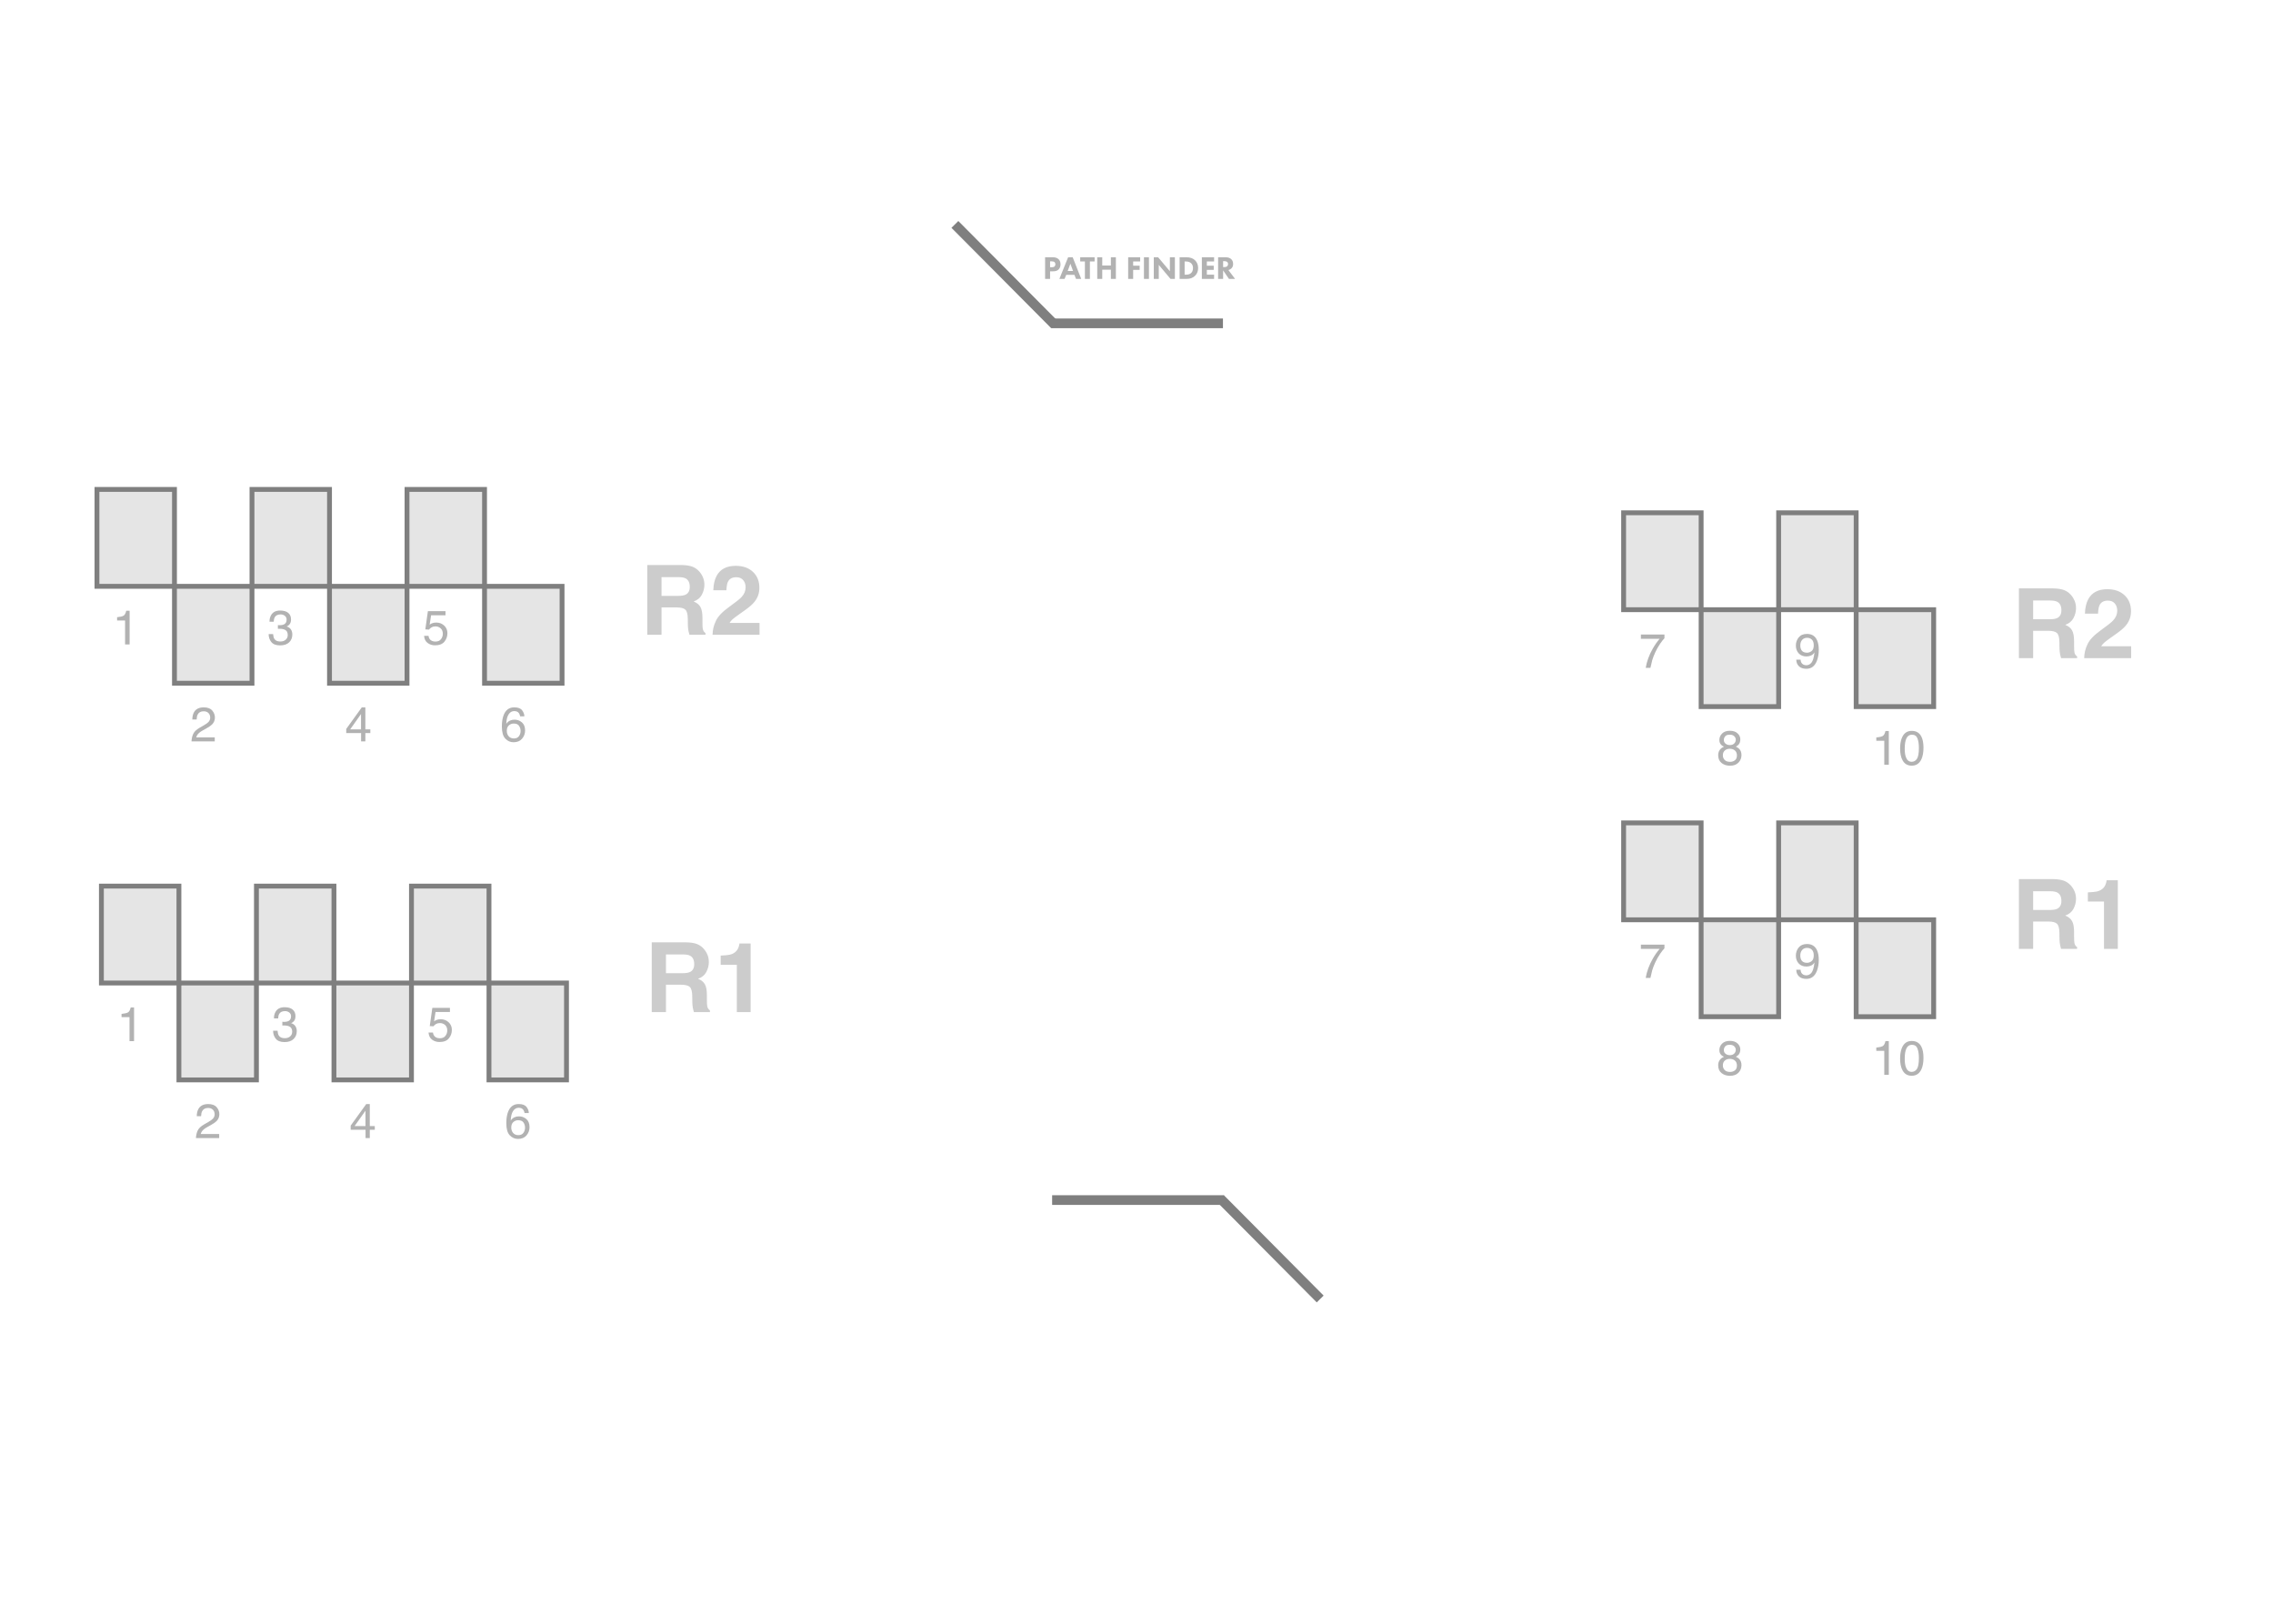 <?xml version="1.0" encoding="UTF-8"?>
<svg viewBox="-100 0 700 500" xmlns="http://www.w3.org/2000/svg" xmlns:xlink="http://www.w3.org/1999/xlink" xmlns:bx="https://boxy-svg.com"><script xmlns=""/>
  <defs>
    <bx:guide x="246.404" y="347.264" angle="0"/>
  </defs>
  <g id="row2-0" transform="matrix(1.492, 0, 0, 1.492, -219.34, 31.347)" style="">
    <rect id="c1r2p1" height="20" width="16" y="80" x="100" stroke="#7f7f7f" fill="#e5e5e5"/>
    <image id="c1r2p1" height="20" width="16" y="80" x="100" preserveAspectRatio="xMidYMid slice" xlink:href=""/>
    <path d="M 104.157 107.049 L 104.157 106.375 Q 105.109 106.282 105.485 106.065 Q 105.861 105.848 106.047 105.037 L 106.74 105.037 L 106.74 112 L 105.803 112 L 105.803 107.049 Z" style="fill: rgb(178, 178, 178);"/>
    <rect id="c1r2p2" height="20" width="16" y="100" x="116" stroke="#7f7f7f" fill="#e5e5e5"/>
    <image id="c1r2p2" height="20" width="16" y="100" x="116" preserveAspectRatio="xMidYMid slice" xlink:href=""/>
    <path d="M 119.512 132 Q 119.561 131.097 119.886 130.428 Q 120.211 129.759 121.153 129.212 L 122.091 128.67 Q 122.721 128.304 122.974 128.045 Q 123.375 127.64 123.375 127.117 Q 123.375 126.507 123.009 126.148 Q 122.642 125.789 122.032 125.789 Q 121.129 125.789 120.782 126.473 Q 120.596 126.839 120.577 127.488 L 119.683 127.488 Q 119.698 126.575 120.02 125.999 Q 120.592 124.983 122.037 124.983 Q 123.238 124.983 123.792 125.633 Q 124.346 126.282 124.346 127.078 Q 124.346 127.918 123.756 128.514 Q 123.414 128.86 122.53 129.354 L 121.861 129.725 Q 121.383 129.988 121.109 130.228 Q 120.621 130.652 120.494 131.17 L 124.312 131.17 L 124.312 132 L 119.512 132 Z" style="fill: rgb(178, 178, 178);"/>
    <rect id="c1r2p3" height="20" width="16" y="80" x="132" stroke="#7f7f7f" fill="#e5e5e5"/>
    <image id="c1r2p3" height="20" width="16" y="80" x="132" preserveAspectRatio="xMidYMid slice" xlink:href=""/>
    <path d="M 137.798 112.19 Q 136.557 112.19 135.998 111.509 Q 135.439 110.828 135.439 109.852 L 136.357 109.852 Q 136.416 110.53 136.611 110.838 Q 136.953 111.39 137.846 111.39 Q 138.54 111.39 138.96 111.019 Q 139.38 110.647 139.38 110.062 Q 139.38 109.339 138.938 109.051 Q 138.496 108.763 137.71 108.763 Q 137.622 108.763 137.532 108.765 Q 137.441 108.768 137.348 108.772 L 137.348 107.996 Q 137.485 108.011 137.578 108.016 Q 137.671 108.021 137.778 108.021 Q 138.271 108.021 138.589 107.864 Q 139.145 107.591 139.145 106.888 Q 139.145 106.365 138.774 106.082 Q 138.403 105.799 137.91 105.799 Q 137.031 105.799 136.694 106.385 Q 136.509 106.707 136.484 107.303 L 135.615 107.303 Q 135.615 106.521 135.928 105.975 Q 136.465 104.998 137.817 104.998 Q 138.887 104.998 139.472 105.474 Q 140.058 105.95 140.058 106.854 Q 140.058 107.498 139.712 107.898 Q 139.497 108.147 139.155 108.289 Q 139.707 108.44 140.017 108.873 Q 140.327 109.305 140.327 109.93 Q 140.327 110.931 139.668 111.561 Q 139.009 112.19 137.798 112.19 Z" style="fill: rgb(178, 178, 178);"/>
    <rect id="c1r2p4" height="20" width="16" y="100" x="148" stroke="#7f7f7f" fill="#e5e5e5"/>
    <image id="c1r2p4" height="20" width="16" y="100" x="148" preserveAspectRatio="xMidYMid slice" xlink:href=""/>
    <path d="M 154.506 129.524 L 154.506 126.355 L 152.264 129.524 Z M 154.52 132 L 154.52 130.291 L 151.454 130.291 L 151.454 129.432 L 154.657 124.988 L 155.399 124.988 L 155.399 129.524 L 156.429 129.524 L 156.429 130.291 L 155.399 130.291 L 155.399 132 Z" style="fill: rgb(178, 178, 178);"/>
    <rect id="c1r2p5" height="20" width="16" y="80" x="164" stroke="#7f7f7f" fill="#e5e5e5"/>
    <image id="c1r2p5" height="20" width="16" y="80" x="164" preserveAspectRatio="xMidYMid slice" xlink:href=""/>
    <path d="M 168.435 110.218 Q 168.523 110.97 169.134 111.258 Q 169.446 111.404 169.856 111.404 Q 170.637 111.404 171.013 110.906 Q 171.389 110.408 171.389 109.803 Q 171.389 109.07 170.943 108.67 Q 170.496 108.27 169.871 108.27 Q 169.417 108.27 169.092 108.445 Q 168.767 108.621 168.538 108.934 L 167.776 108.89 L 168.308 105.125 L 171.941 105.125 L 171.941 105.975 L 168.968 105.975 L 168.67 107.918 Q 168.914 107.732 169.134 107.64 Q 169.524 107.479 170.037 107.479 Q 170.999 107.479 171.668 108.099 Q 172.337 108.719 172.337 109.671 Q 172.337 110.662 171.724 111.419 Q 171.111 112.176 169.768 112.176 Q 168.914 112.176 168.257 111.695 Q 167.6 111.214 167.522 110.218 Z" style="fill: rgb(178, 178, 178);"/>
    <rect id="c1r2p6" height="20" width="16" y="100" x="180" stroke="#7f7f7f" fill="#e5e5e5"/>
    <image id="c1r2p6" height="20" width="16" y="100" x="180" preserveAspectRatio="xMidYMid slice" xlink:href=""/>
    <path d="M 186.125 124.979 Q 187.297 124.979 187.758 125.586 Q 188.22 126.194 188.22 126.839 L 187.35 126.839 Q 187.272 126.424 187.101 126.189 Q 186.784 125.75 186.139 125.75 Q 185.402 125.75 184.968 126.431 Q 184.533 127.112 184.484 128.382 Q 184.787 127.938 185.246 127.718 Q 185.666 127.522 186.183 127.522 Q 187.062 127.522 187.717 128.084 Q 188.371 128.646 188.371 129.759 Q 188.371 130.711 187.751 131.446 Q 187.131 132.181 185.983 132.181 Q 185.002 132.181 184.289 131.436 Q 183.576 130.691 183.576 128.929 Q 183.576 127.625 183.893 126.717 Q 184.504 124.979 186.125 124.979 Z M 186.061 131.399 Q 186.755 131.399 187.099 130.933 Q 187.443 130.467 187.443 129.832 Q 187.443 129.295 187.136 128.809 Q 186.828 128.323 186.017 128.323 Q 185.451 128.323 185.024 128.699 Q 184.596 129.075 184.596 129.832 Q 184.596 130.496 184.985 130.948 Q 185.373 131.399 186.061 131.399 Z" style="fill: rgb(178, 178, 178);"/>
    <path d="M 219.637 104.355 L 216.531 104.355 L 216.531 110 L 213.592 110 L 213.592 95.605 L 220.652 95.605 Q 222.166 95.635 222.981 95.977 Q 223.797 96.318 224.363 96.982 Q 224.832 97.529 225.105 98.193 Q 225.379 98.857 225.379 99.707 Q 225.379 100.732 224.861 101.724 Q 224.344 102.715 223.152 103.125 Q 224.148 103.525 224.563 104.263 Q 224.979 105 224.979 106.514 L 224.979 107.48 Q 224.979 108.467 225.057 108.818 Q 225.174 109.375 225.604 109.639 L 225.604 110 L 222.293 110 Q 222.156 109.521 222.098 109.229 Q 221.98 108.623 221.971 107.988 L 221.951 106.65 Q 221.932 105.273 221.448 104.814 Q 220.965 104.355 219.637 104.355 Z M 221.463 101.738 Q 222.361 101.328 222.361 100.117 Q 222.361 98.809 221.492 98.359 Q 221.004 98.105 220.027 98.105 L 216.531 98.105 L 216.531 101.973 L 219.939 101.973 Q 220.955 101.973 221.463 101.738 Z M 233.391 98.721 Q 232.893 98.125 231.966 98.125 Q 230.696 98.125 230.237 99.072 Q 229.973 99.619 229.925 100.811 L 227.22 100.811 Q 227.288 99.004 227.874 97.891 Q 228.987 95.771 231.829 95.771 Q 234.075 95.771 235.403 97.017 Q 236.731 98.262 236.731 100.313 Q 236.731 101.885 235.794 103.105 Q 235.179 103.916 233.772 104.912 L 232.659 105.703 Q 231.614 106.445 231.228 106.777 Q 230.843 107.109 230.579 107.549 L 236.761 107.549 L 236.761 110 L 227.063 110 Q 227.102 108.477 227.718 107.217 Q 228.313 105.801 230.53 104.219 Q 232.454 102.842 233.02 102.246 Q 233.889 101.318 233.889 100.215 Q 233.889 99.316 233.391 98.721 Z" style="fill: rgb(204, 204, 204);"/>
  </g>
  <g id="row2-1" transform="matrix(1.492, 0, 0, 1.492, -73.406, 38.545)" style="">
    <rect id="c1r2p7" height="20" width="16" y="80" x="317.305" stroke="#7f7f7f" fill="#e5e5e5"/>
    <image id="c1r2p7" height="20" width="16" y="80" x="317.305" preserveAspectRatio="xMidYMid slice" xlink:href=""/>
    <path d="M 325.734 105.125 L 325.734 105.892 Q 325.398 106.219 324.839 107.029 Q 324.279 107.84 323.85 108.777 Q 323.425 109.69 323.205 110.442 Q 323.064 110.926 322.839 112 L 321.867 112 Q 322.199 109.998 323.332 108.016 Q 324.001 106.854 324.738 106.009 L 320.871 106.009 L 320.871 105.125 Z" style="fill: rgb(178, 178, 178);"/>
    <rect id="c1r2p8" height="20" width="16" y="100" x="333.305" stroke="#7f7f7f" fill="#e5e5e5"/>
    <image id="c1r2p8" height="20" width="16" y="100" x="333.305" preserveAspectRatio="xMidYMid slice" xlink:href=""/>
    <path d="M 339.225 127.938 Q 339.806 127.938 340.133 127.613 Q 340.46 127.288 340.46 126.839 Q 340.46 126.448 340.148 126.121 Q 339.835 125.794 339.195 125.794 Q 338.561 125.794 338.277 126.121 Q 337.994 126.448 337.994 126.888 Q 337.994 127.381 338.36 127.659 Q 338.727 127.938 339.225 127.938 Z M 339.278 131.399 Q 339.889 131.399 340.292 131.07 Q 340.694 130.74 340.694 130.086 Q 340.694 129.407 340.279 129.056 Q 339.864 128.704 339.215 128.704 Q 338.585 128.704 338.187 129.063 Q 337.789 129.422 337.789 130.057 Q 337.789 130.604 338.153 131.001 Q 338.517 131.399 339.278 131.399 Z M 338.028 128.274 Q 337.662 128.118 337.457 127.908 Q 337.071 127.518 337.071 126.893 Q 337.071 126.111 337.638 125.55 Q 338.204 124.988 339.244 124.988 Q 340.25 124.988 340.821 125.518 Q 341.393 126.048 341.393 126.756 Q 341.393 127.41 341.061 127.815 Q 340.875 128.045 340.484 128.265 Q 340.919 128.465 341.168 128.724 Q 341.632 129.212 341.632 129.993 Q 341.632 130.916 341.012 131.558 Q 340.392 132.2 339.259 132.2 Q 338.238 132.2 337.533 131.646 Q 336.827 131.092 336.827 130.037 Q 336.827 129.417 337.13 128.965 Q 337.433 128.514 338.028 128.274 Z" style="fill: rgb(178, 178, 178);"/>
    <rect id="c1r2p9" height="20" width="16" y="80" x="349.305" stroke="#7f7f7f" fill="#e5e5e5"/>
    <image id="c1r2p9" height="20" width="16" y="80" x="349.305" preserveAspectRatio="xMidYMid slice" xlink:href=""/>
    <path d="M 353.833 110.311 Q 353.872 111.038 354.395 111.316 Q 354.663 111.463 355 111.463 Q 355.63 111.463 356.074 110.938 Q 356.519 110.413 356.704 108.807 Q 356.411 109.271 355.979 109.458 Q 355.547 109.646 355.049 109.646 Q 354.038 109.646 353.45 109.017 Q 352.861 108.387 352.861 107.396 Q 352.861 106.443 353.443 105.721 Q 354.024 104.998 355.156 104.998 Q 356.685 104.998 357.266 106.375 Q 357.588 107.132 357.588 108.27 Q 357.588 109.554 357.202 110.545 Q 356.563 112.195 355.034 112.195 Q 354.009 112.195 353.477 111.658 Q 352.944 111.121 352.944 110.311 Z M 355.166 108.875 Q 355.689 108.875 356.121 108.531 Q 356.553 108.187 356.553 107.327 Q 356.553 106.556 356.165 106.177 Q 355.777 105.799 355.176 105.799 Q 354.531 105.799 354.153 106.231 Q 353.775 106.663 353.775 107.386 Q 353.775 108.069 354.107 108.472 Q 354.439 108.875 355.166 108.875 Z" style="fill: rgb(178, 178, 178);"/>
    <rect id="c1r2p10" height="20" width="16" y="100" x="365.305" stroke="#7f7f7f" fill="#e5e5e5"/>
    <image id="c1r2p10" height="20" width="16" y="100" x="365.305" preserveAspectRatio="xMidYMid slice" xlink:href=""/>
    <path d="M 369.462 127.049 L 369.462 126.375 Q 370.414 126.282 370.79 126.065 Q 371.166 125.848 371.352 125.037 L 372.045 125.037 L 372.045 132 L 371.108 132 L 371.108 127.049 Z M 376.769 125.008 Q 378.127 125.008 378.732 126.126 Q 379.201 126.99 379.201 128.494 Q 379.201 129.92 378.776 130.853 Q 378.161 132.19 376.764 132.19 Q 375.505 132.19 374.889 131.097 Q 374.377 130.184 374.377 128.646 Q 374.377 127.454 374.684 126.6 Q 375.26 125.008 376.769 125.008 Z M 376.759 131.39 Q 377.443 131.39 377.848 130.784 Q 378.254 130.179 378.254 128.528 Q 378.254 127.337 377.961 126.568 Q 377.668 125.799 376.823 125.799 Q 376.047 125.799 375.688 126.529 Q 375.329 127.259 375.329 128.68 Q 375.329 129.749 375.558 130.398 Q 375.91 131.39 376.759 131.39 Z" style="fill: rgb(178, 178, 178);"/>
    <path d="M 404.942 104.355 L 401.836 104.355 L 401.836 110 L 398.897 110 L 398.897 95.605 L 405.957 95.605 Q 407.471 95.635 408.286 95.977 Q 409.102 96.318 409.668 96.982 Q 410.137 97.529 410.41 98.193 Q 410.684 98.857 410.684 99.707 Q 410.684 100.732 410.166 101.724 Q 409.649 102.715 408.457 103.125 Q 409.453 103.525 409.868 104.263 Q 410.284 105 410.284 106.514 L 410.284 107.48 Q 410.284 108.467 410.362 108.818 Q 410.479 109.375 410.909 109.639 L 410.909 110 L 407.598 110 Q 407.461 109.521 407.403 109.229 Q 407.285 108.623 407.276 107.988 L 407.256 106.65 Q 407.237 105.273 406.753 104.814 Q 406.27 104.355 404.942 104.355 Z M 406.768 101.738 Q 407.666 101.328 407.666 100.117 Q 407.666 98.809 406.797 98.359 Q 406.309 98.105 405.332 98.105 L 401.836 98.105 L 401.836 101.973 L 405.244 101.973 Q 406.26 101.973 406.768 101.738 Z M 418.696 98.721 Q 418.198 98.125 417.271 98.125 Q 416.001 98.125 415.542 99.072 Q 415.279 99.619 415.23 100.811 L 412.525 100.811 Q 412.593 99.004 413.179 97.891 Q 414.292 95.771 417.134 95.771 Q 419.38 95.771 420.708 97.017 Q 422.036 98.262 422.036 100.313 Q 422.036 101.885 421.099 103.105 Q 420.484 103.916 419.077 104.912 L 417.964 105.703 Q 416.919 106.445 416.533 106.777 Q 416.148 107.109 415.884 107.549 L 422.066 107.549 L 422.066 110 L 412.368 110 Q 412.407 108.477 413.023 107.217 Q 413.618 105.801 415.835 104.219 Q 417.759 102.842 418.325 102.246 Q 419.195 101.318 419.195 100.215 Q 419.195 99.316 418.696 98.721 Z" style="fill: rgb(204, 204, 204);"/>
  </g>
  <g id="row1-0" transform="matrix(1.492, 0, 0, 1.492, -217.971, 58.01)" style="">
    <rect id="c1r1p2" height="20" width="16" y="164" x="116" stroke="#7f7f7f" fill="#e5e5e5"/>
    <image id="c1r1p2" height="20" width="16" y="164" x="116" preserveAspectRatio="xMidYMid slice" xlink:href=""/>
    <path d="M 104.157 171.049 L 104.157 170.375 Q 105.109 170.282 105.485 170.065 Q 105.861 169.848 106.047 169.037 L 106.74 169.037 L 106.74 176 L 105.803 176 L 105.803 171.049 Z" style="fill: rgb(178, 178, 178);"/>
    <rect id="c1r1p1" height="20" width="16" y="144" x="100" stroke="#7f7f7f" fill="#e5e5e5"/>
    <image id="c1r1p1" height="20" width="16" y="144" x="100" preserveAspectRatio="xMidYMid slice" xlink:href=""/>
    <path d="M 119.512 196 Q 119.561 195.097 119.886 194.428 Q 120.211 193.759 121.153 193.212 L 122.091 192.67 Q 122.721 192.304 122.974 192.045 Q 123.375 191.64 123.375 191.117 Q 123.375 190.507 123.009 190.148 Q 122.642 189.789 122.032 189.789 Q 121.129 189.789 120.782 190.473 Q 120.596 190.839 120.577 191.488 L 119.683 191.488 Q 119.698 190.575 120.02 189.999 Q 120.592 188.983 122.037 188.983 Q 123.238 188.983 123.792 189.633 Q 124.346 190.282 124.346 191.078 Q 124.346 191.918 123.756 192.514 Q 123.414 192.86 122.53 193.354 L 121.861 193.725 Q 121.383 193.988 121.109 194.228 Q 120.621 194.652 120.494 195.17 L 124.312 195.17 L 124.312 196 L 119.512 196 Z" style="fill: rgb(178, 178, 178);"/>
    <rect id="c1r1p3" height="20" width="16" y="144" x="132" stroke="#7f7f7f" fill="#e5e5e5"/>
    <image id="c1r1p3" height="20" width="16" y="144" x="132" preserveAspectRatio="xMidYMid slice" xlink:href=""/>
    <path d="M 137.798 176.19 Q 136.557 176.19 135.998 175.509 Q 135.439 174.828 135.439 173.852 L 136.357 173.852 Q 136.416 174.53 136.611 174.838 Q 136.953 175.39 137.846 175.39 Q 138.54 175.39 138.96 175.019 Q 139.38 174.647 139.38 174.062 Q 139.38 173.339 138.938 173.051 Q 138.496 172.763 137.71 172.763 Q 137.622 172.763 137.532 172.765 Q 137.441 172.768 137.348 172.772 L 137.348 171.996 Q 137.485 172.011 137.578 172.016 Q 137.671 172.021 137.778 172.021 Q 138.271 172.021 138.589 171.864 Q 139.145 171.591 139.145 170.888 Q 139.145 170.365 138.774 170.082 Q 138.403 169.799 137.91 169.799 Q 137.031 169.799 136.694 170.385 Q 136.509 170.707 136.484 171.303 L 135.615 171.303 Q 135.615 170.521 135.928 169.975 Q 136.465 168.998 137.817 168.998 Q 138.887 168.998 139.472 169.474 Q 140.058 169.95 140.058 170.854 Q 140.058 171.498 139.712 171.898 Q 139.497 172.147 139.155 172.289 Q 139.707 172.44 140.017 172.873 Q 140.327 173.305 140.327 173.93 Q 140.327 174.931 139.668 175.561 Q 139.009 176.19 137.798 176.19 Z" style="fill: rgb(178, 178, 178);"/>
    <rect id="c1r1p4" height="20" width="16" y="164" x="148" stroke="#7f7f7f" fill="#e5e5e5"/>
    <image id="c1r1p4" height="20" width="16" y="164" x="148" preserveAspectRatio="xMidYMid slice" xlink:href=""/>
    <path d="M 154.506 193.524 L 154.506 190.355 L 152.264 193.524 Z M 154.52 196 L 154.52 194.291 L 151.454 194.291 L 151.454 193.432 L 154.657 188.988 L 155.399 188.988 L 155.399 193.524 L 156.429 193.524 L 156.429 194.291 L 155.399 194.291 L 155.399 196 Z" style="fill: rgb(178, 178, 178);"/>
    <rect id="c1r1p5" height="20" width="16" y="144" x="164" stroke="#7f7f7f" fill="#e5e5e5"/>
    <image id="c1r1p5" height="20" width="16" y="144" x="164" preserveAspectRatio="xMidYMid slice" xlink:href=""/>
    <path d="M 168.435 174.218 Q 168.523 174.97 169.134 175.258 Q 169.446 175.404 169.856 175.404 Q 170.637 175.404 171.013 174.906 Q 171.389 174.408 171.389 173.803 Q 171.389 173.07 170.943 172.67 Q 170.496 172.27 169.871 172.27 Q 169.417 172.27 169.092 172.445 Q 168.767 172.621 168.538 172.934 L 167.776 172.89 L 168.308 169.125 L 171.941 169.125 L 171.941 169.975 L 168.968 169.975 L 168.67 171.918 Q 168.914 171.732 169.134 171.64 Q 169.524 171.479 170.037 171.479 Q 170.999 171.479 171.668 172.099 Q 172.337 172.719 172.337 173.671 Q 172.337 174.662 171.724 175.419 Q 171.111 176.176 169.768 176.176 Q 168.914 176.176 168.257 175.695 Q 167.6 175.214 167.522 174.218 Z" style="fill: rgb(178, 178, 178);"/>
    <rect id="c1r1p6" height="20" width="16" y="164" x="180" stroke="#7f7f7f" fill="#e5e5e5"/>
    <image id="c1r1p6" height="20" width="16" y="164" x="180" preserveAspectRatio="xMidYMid slice" xlink:href=""/>
    <path d="M 186.125 188.979 Q 187.297 188.979 187.758 189.586 Q 188.22 190.194 188.22 190.839 L 187.35 190.839 Q 187.272 190.424 187.101 190.189 Q 186.784 189.75 186.139 189.75 Q 185.402 189.75 184.968 190.431 Q 184.533 191.112 184.484 192.382 Q 184.787 191.938 185.246 191.718 Q 185.666 191.522 186.183 191.522 Q 187.062 191.522 187.717 192.084 Q 188.371 192.646 188.371 193.759 Q 188.371 194.711 187.751 195.446 Q 187.131 196.181 185.983 196.181 Q 185.002 196.181 184.289 195.436 Q 183.576 194.691 183.576 192.929 Q 183.576 191.625 183.893 190.717 Q 184.504 188.979 186.125 188.979 Z M 186.061 195.399 Q 186.755 195.399 187.099 194.933 Q 187.443 194.467 187.443 193.832 Q 187.443 193.295 187.136 192.809 Q 186.828 192.323 186.017 192.323 Q 185.451 192.323 185.024 192.699 Q 184.596 193.075 184.596 193.832 Q 184.596 194.496 184.985 194.948 Q 185.373 195.399 186.061 195.399 Z" style="fill: rgb(178, 178, 178);"/>
    <path d="M 219.637 164.355 L 216.531 164.355 L 216.531 170 L 213.592 170 L 213.592 155.605 L 220.652 155.605 Q 222.166 155.635 222.981 155.977 Q 223.797 156.318 224.363 156.982 Q 224.832 157.529 225.105 158.193 Q 225.379 158.857 225.379 159.707 Q 225.379 160.732 224.861 161.724 Q 224.344 162.715 223.152 163.125 Q 224.148 163.525 224.563 164.263 Q 224.979 165 224.979 166.514 L 224.979 167.48 Q 224.979 168.467 225.057 168.818 Q 225.174 169.375 225.604 169.639 L 225.604 170 L 222.293 170 Q 222.156 169.521 222.098 169.229 Q 221.98 168.623 221.971 167.988 L 221.951 166.65 Q 221.932 165.273 221.448 164.814 Q 220.965 164.355 219.637 164.355 Z M 221.463 161.738 Q 222.361 161.328 222.361 160.117 Q 222.361 158.809 221.492 158.359 Q 221.004 158.105 220.027 158.105 L 216.531 158.105 L 216.531 161.973 L 219.939 161.973 Q 220.955 161.973 221.463 161.738 Z M 234.007 170 L 231.155 170 L 231.155 160.234 L 227.825 160.234 L 227.825 158.34 Q 229.143 158.281 229.671 158.164 Q 230.511 157.979 231.038 157.422 Q 231.399 157.041 231.585 156.406 Q 231.692 156.025 231.692 155.84 L 234.007 155.84 Z" style="fill: rgb(204, 204, 204);"/>
  </g>
  <g id="row1-1" transform="matrix(1.492, 0, 0, 1.492, -41.62, 38.545)" style="">
    <rect id="c1r1p7" height="20" width="16" y="144" x="296" stroke="#7f7f7f" fill="#e5e5e5"/>
    <image id="c1r1p7" height="20" width="16" y="144" x="296" preserveAspectRatio="xMidYMid slice" xlink:href=""/>
    <path d="M 304.43 169.125 L 304.43 169.892 Q 304.093 170.219 303.534 171.029 Q 302.974 171.84 302.545 172.777 Q 302.12 173.69 301.9 174.442 Q 301.759 174.926 301.534 176 L 300.562 176 Q 300.894 173.998 302.027 172.016 Q 302.696 170.854 303.433 170.009 L 299.566 170.009 L 299.566 169.125 Z" style="fill: rgb(178, 178, 178);"/>
    <rect id="c1r1p8" height="20" width="16" y="164" x="312" stroke="#7f7f7f" fill="#e5e5e5"/>
    <image id="c1r1p8" height="20" width="16" y="164" x="312" preserveAspectRatio="xMidYMid slice" xlink:href=""/>
    <path d="M 317.92 191.938 Q 318.501 191.938 318.828 191.613 Q 319.155 191.288 319.155 190.839 Q 319.155 190.448 318.843 190.121 Q 318.53 189.794 317.89 189.794 Q 317.256 189.794 316.972 190.121 Q 316.689 190.448 316.689 190.888 Q 316.689 191.381 317.055 191.659 Q 317.422 191.938 317.92 191.938 Z M 317.973 195.399 Q 318.584 195.399 318.987 195.07 Q 319.389 194.74 319.389 194.086 Q 319.389 193.407 318.974 193.056 Q 318.559 192.704 317.91 192.704 Q 317.28 192.704 316.882 193.063 Q 316.484 193.422 316.484 194.057 Q 316.484 194.604 316.848 195.001 Q 317.212 195.399 317.973 195.399 Z M 316.723 192.274 Q 316.357 192.118 316.152 191.908 Q 315.766 191.518 315.766 190.893 Q 315.766 190.111 316.333 189.55 Q 316.899 188.988 317.939 188.988 Q 318.945 188.988 319.516 189.518 Q 320.088 190.048 320.088 190.756 Q 320.088 191.41 319.756 191.815 Q 319.57 192.045 319.18 192.265 Q 319.614 192.465 319.863 192.724 Q 320.327 193.212 320.327 193.993 Q 320.327 194.916 319.707 195.558 Q 319.087 196.2 317.954 196.2 Q 316.933 196.2 316.228 195.646 Q 315.522 195.092 315.522 194.037 Q 315.522 193.417 315.825 192.965 Q 316.128 192.514 316.723 192.274 Z" style="fill: rgb(178, 178, 178);"/>
    <rect id="c1r1p9" height="20" width="16" y="144" x="328" stroke="#7f7f7f" fill="#e5e5e5"/>
    <image id="c1r1p9" height="20" width="16" y="144" x="328" preserveAspectRatio="xMidYMid slice" xlink:href=""/>
    <path d="M 332.528 174.311 Q 332.567 175.038 333.09 175.316 Q 333.358 175.463 333.695 175.463 Q 334.325 175.463 334.769 174.938 Q 335.214 174.413 335.399 172.807 Q 335.106 173.271 334.674 173.458 Q 334.242 173.646 333.744 173.646 Q 332.733 173.646 332.145 173.017 Q 331.556 172.387 331.556 171.396 Q 331.556 170.443 332.138 169.721 Q 332.719 168.998 333.851 168.998 Q 335.38 168.998 335.961 170.375 Q 336.283 171.132 336.283 172.27 Q 336.283 173.554 335.897 174.545 Q 335.258 176.195 333.729 176.195 Q 332.704 176.195 332.172 175.658 Q 331.639 175.121 331.639 174.311 Z M 333.861 172.875 Q 334.384 172.875 334.816 172.531 Q 335.248 172.187 335.248 171.327 Q 335.248 170.556 334.86 170.177 Q 334.471 169.799 333.871 169.799 Q 333.226 169.799 332.848 170.231 Q 332.47 170.663 332.47 171.386 Q 332.47 172.069 332.802 172.472 Q 333.134 172.875 333.861 172.875 Z" style="fill: rgb(178, 178, 178);"/>
    <rect id="c1r1p10" height="20" width="16" y="164" x="344" stroke="#7f7f7f" fill="#e5e5e5"/>
    <image id="c1r1p10" height="20" width="16" y="164" x="344" preserveAspectRatio="xMidYMid slice" xlink:href=""/>
    <path d="M 348.157 191.049 L 348.157 190.375 Q 349.109 190.282 349.485 190.065 Q 349.861 189.848 350.047 189.037 L 350.74 189.037 L 350.74 196 L 349.803 196 L 349.803 191.049 Z M 355.464 189.008 Q 356.822 189.008 357.427 190.126 Q 357.896 190.99 357.896 192.494 Q 357.896 193.92 357.471 194.853 Q 356.856 196.19 355.459 196.19 Q 354.2 196.19 353.584 195.097 Q 353.072 194.184 353.072 192.646 Q 353.072 191.454 353.379 190.6 Q 353.955 189.008 355.464 189.008 Z M 355.454 195.39 Q 356.138 195.39 356.543 194.784 Q 356.949 194.179 356.949 192.528 Q 356.949 191.337 356.656 190.568 Q 356.363 189.799 355.518 189.799 Q 354.742 189.799 354.383 190.529 Q 354.024 191.259 354.024 192.68 Q 354.024 193.749 354.253 194.398 Q 354.605 195.39 355.454 195.39 Z" style="fill: rgb(178, 178, 178);"/>
    <path d="M 383.637 164.355 L 380.531 164.355 L 380.531 170 L 377.592 170 L 377.592 155.605 L 384.652 155.605 Q 386.166 155.635 386.981 155.977 Q 387.797 156.318 388.363 156.982 Q 388.832 157.529 389.105 158.193 Q 389.379 158.857 389.379 159.707 Q 389.379 160.732 388.861 161.724 Q 388.344 162.715 387.152 163.125 Q 388.148 163.525 388.563 164.263 Q 388.979 165 388.979 166.514 L 388.979 167.48 Q 388.979 168.467 389.057 168.818 Q 389.174 169.375 389.604 169.639 L 389.604 170 L 386.293 170 Q 386.156 169.521 386.098 169.229 Q 385.98 168.623 385.971 167.988 L 385.951 166.65 Q 385.932 165.273 385.448 164.814 Q 384.965 164.355 383.637 164.355 Z M 385.463 161.738 Q 386.361 161.328 386.361 160.117 Q 386.361 158.809 385.492 158.359 Q 385.004 158.105 384.027 158.105 L 380.531 158.105 L 380.531 161.973 L 383.939 161.973 Q 384.955 161.973 385.463 161.738 Z M 398.007 170 L 395.155 170 L 395.155 160.234 L 391.825 160.234 L 391.825 158.34 Q 393.143 158.281 393.671 158.164 Q 394.511 157.979 395.038 157.422 Q 395.399 157.041 395.585 156.406 Q 395.692 156.025 395.692 155.84 L 398.007 155.84 Z" style="fill: rgb(204, 204, 204);"/>
  </g>
  <g class="labels" transform="matrix(1.492, 0, 0, 1.492, -137.597, -10.381)" style="">
    <path d="M 240.916 60.053 L 242.491 60.053 C 242.995 60.053 243.386 60.176 243.663 60.422 C 243.953 60.677 244.099 61.038 244.099 61.507 C 244.099 61.945 243.971 62.296 243.717 62.559 C 243.457 62.822 243.078 62.954 242.578 62.954 L 241.948 62.954 L 241.948 64.522 L 240.916 64.522 L 240.916 60.053 Z M 241.948 60.897 L 241.948 62.11 L 242.316 62.11 C 242.57 62.11 242.756 62.054 242.872 61.943 C 242.984 61.831 243.04 61.683 243.04 61.5 C 243.04 61.313 242.984 61.168 242.872 61.065 C 242.756 60.953 242.564 60.897 242.296 60.897 L 241.948 60.897 Z M 247.302 64.522 L 246.967 63.678 L 245.279 63.678 L 244.937 64.522 L 243.865 64.522 L 245.668 60.053 L 246.612 60.053 L 248.374 64.522 L 247.302 64.522 Z M 245.58 62.887 L 246.686 62.887 L 246.137 61.386 L 245.58 62.887 Z M 251.138 60.924 L 250.166 60.924 L 250.166 64.522 L 249.135 64.522 L 249.135 60.924 L 248.163 60.924 L 248.163 60.053 L 251.138 60.053 L 251.138 60.924 Z M 252.713 60.053 L 252.713 61.755 L 254.495 61.755 L 254.495 60.053 L 255.527 60.053 L 255.527 64.522 L 254.495 64.522 L 254.495 62.626 L 252.713 62.626 L 252.713 64.522 L 251.681 64.522 L 251.681 60.053 L 252.713 60.053 Z M 260.541 60.053 L 260.541 60.924 L 259.094 60.924 L 259.094 61.788 L 260.434 61.788 L 260.434 62.659 L 259.094 62.659 L 259.094 64.522 L 258.062 64.522 L 258.062 60.053 L 260.541 60.053 Z M 261.32 60.053 L 262.352 60.053 L 262.352 64.522 L 261.32 64.522 L 261.32 60.053 Z M 264.383 64.522 L 263.351 64.522 L 263.351 60.053 L 264.249 60.053 L 266.674 62.934 L 266.674 60.053 L 267.706 60.053 L 267.706 64.522 L 266.808 64.522 L 264.383 61.628 L 264.383 64.522 Z M 268.684 60.053 L 270.098 60.053 C 270.848 60.053 271.436 60.259 271.86 60.67 C 272.288 61.085 272.503 61.619 272.503 62.271 C 272.503 62.918 272.3 63.445 271.894 63.852 C 271.451 64.299 270.863 64.522 270.131 64.522 L 268.684 64.522 L 268.684 60.053 Z M 269.716 60.924 L 269.716 63.651 L 269.991 63.651 C 270.428 63.651 270.767 63.551 271.009 63.35 C 271.299 63.109 271.445 62.749 271.445 62.271 C 271.445 61.874 271.322 61.552 271.076 61.306 C 270.821 61.051 270.459 60.924 269.991 60.924 L 269.716 60.924 Z M 275.799 60.053 L 275.799 60.924 L 274.305 60.924 L 274.305 61.788 L 275.725 61.788 L 275.725 62.659 L 274.305 62.659 L 274.305 63.651 L 275.799 63.651 L 275.799 64.522 L 273.273 64.522 L 273.273 60.053 L 275.799 60.053 Z M 276.631 60.053 L 278.199 60.053 C 278.681 60.053 279.061 60.183 279.338 60.442 C 279.597 60.692 279.727 61.025 279.727 61.44 C 279.727 61.82 279.61 62.124 279.378 62.351 C 279.199 62.521 278.991 62.635 278.755 62.693 L 280.129 64.522 L 278.869 64.522 L 277.663 62.76 L 277.663 64.522 L 276.631 64.522 L 276.631 60.053 Z M 277.663 60.857 L 277.663 62.083 L 277.898 62.083 C 278.179 62.083 278.384 62.018 278.514 61.889 C 278.626 61.777 278.682 61.632 278.682 61.453 C 278.682 61.257 278.612 61.105 278.474 60.998 C 278.348 60.904 278.158 60.857 277.904 60.857 L 277.663 60.857 Z" style="fill: rgb(178, 178, 178);"/>
    <line x1="242.173" y1="73.693" x2="277.627" y2="73.693" style="stroke: rgb(127, 127, 127); stroke-width: 2;"/>
    <line x1="222.298" y1="53.276" x2="242.882" y2="73.984" style="stroke: rgb(127, 127, 127); stroke-width: 2;"/>
    <line x1="276.984" y1="53.338" x2="297.568" y2="74.046" style="stroke: rgb(127, 127, 127); stroke-width: 2; transform-box: fill-box; transform-origin: 50% 50%;" transform="matrix(0, 1, -1, 0, -0, -0)"/>
  </g>
  <g class="labels" transform="matrix(-1.492, 0, 0, -1.492, 638.237, 479.486)" style="">
    <path d="M 239.707 57.24 L 241.074 57.24 C 241.592 57.24 241.972 57.354 242.213 57.582 C 242.428 57.787 242.535 58.068 242.535 58.426 C 242.535 58.649 242.486 58.839 242.387 58.995 C 242.298 59.143 242.173 59.252 242.012 59.324 C 242.262 59.364 242.467 59.464 242.628 59.625 C 242.82 59.817 242.916 60.083 242.916 60.423 C 242.916 60.793 242.8 61.095 242.568 61.327 C 242.305 61.581 241.912 61.709 241.389 61.709 L 239.707 61.709 L 239.707 57.24 Z M 240.726 58.044 L 240.726 59.056 L 240.893 59.056 C 241.125 59.056 241.299 59.013 241.416 58.928 C 241.537 58.843 241.597 58.711 241.597 58.533 C 241.597 58.372 241.539 58.247 241.422 58.158 C 241.324 58.082 241.145 58.044 240.886 58.044 L 240.726 58.044 Z M 240.726 59.82 L 240.726 60.905 L 240.973 60.905 C 241.353 60.905 241.608 60.844 241.737 60.724 C 241.836 60.634 241.885 60.509 241.885 60.349 C 241.885 60.192 241.838 60.071 241.744 59.987 C 241.623 59.875 241.378 59.82 241.007 59.82 L 240.726 59.82 Z M 246.645 61.709 L 246.31 60.865 L 244.621 60.865 L 244.28 61.709 L 243.208 61.709 L 245.01 57.24 L 245.955 57.24 L 247.717 61.709 L 246.645 61.709 Z M 244.923 60.074 L 246.028 60.074 L 245.479 58.573 L 244.923 60.074 Z M 250.984 57.582 L 250.522 58.332 C 250.285 58.118 250.034 58.011 249.771 58.011 C 249.574 58.011 249.429 58.062 249.336 58.165 C 249.26 58.241 249.222 58.334 249.222 58.446 C 249.222 58.548 249.255 58.631 249.322 58.694 C 249.345 58.712 249.367 58.728 249.389 58.744 C 249.412 58.76 249.443 58.776 249.483 58.794 C 249.523 58.812 249.557 58.826 249.584 58.838 C 249.611 58.849 249.657 58.867 249.724 58.892 C 249.791 58.916 249.845 58.935 249.885 58.949 L 250.22 59.076 C 250.501 59.183 250.705 59.297 250.83 59.418 C 251.049 59.623 251.158 59.9 251.158 60.248 C 251.158 60.712 251.026 61.081 250.763 61.354 C 250.472 61.657 250.05 61.809 249.496 61.809 C 249.157 61.809 248.862 61.746 248.612 61.622 C 248.389 61.51 248.17 61.347 247.955 61.133 L 248.491 60.396 C 248.643 60.548 248.782 60.661 248.907 60.737 C 249.081 60.844 249.269 60.898 249.47 60.898 C 249.662 60.898 249.818 60.846 249.939 60.744 C 250.046 60.654 250.099 60.534 250.099 60.382 C 250.099 60.257 250.048 60.15 249.945 60.061 C 249.865 59.993 249.691 59.911 249.423 59.813 L 249.054 59.686 C 248.764 59.582 248.556 59.464 248.431 59.33 C 248.252 59.142 248.163 58.883 248.163 58.553 C 248.163 58.147 248.293 57.812 248.552 57.548 C 248.82 57.276 249.188 57.14 249.657 57.14 C 250.144 57.14 250.587 57.287 250.984 57.582 Z M 254.432 57.24 L 254.432 58.111 L 252.938 58.111 L 252.938 58.975 L 254.359 58.975 L 254.359 59.846 L 252.938 59.846 L 252.938 60.838 L 254.432 60.838 L 254.432 61.709 L 251.906 61.709 L 251.906 57.24 L 254.432 57.24 Z M 258.494 60.382 L 258.494 61.568 C 258.177 61.728 257.849 61.809 257.51 61.809 C 256.781 61.809 256.196 61.592 255.754 61.16 C 255.289 60.708 255.057 60.143 255.057 59.464 C 255.057 58.794 255.289 58.233 255.754 57.783 C 256.196 57.354 256.752 57.14 257.422 57.14 C 257.753 57.14 258.11 57.222 258.494 57.387 L 258.494 58.58 C 258.195 58.262 257.847 58.104 257.449 58.104 C 257.083 58.104 256.779 58.22 256.538 58.453 C 256.257 58.725 256.116 59.069 256.116 59.485 C 256.116 59.891 256.246 60.219 256.505 60.469 C 256.755 60.719 257.076 60.845 257.469 60.845 C 257.84 60.845 258.181 60.69 258.494 60.382 Z M 262.28 61.709 L 261.945 60.865 L 260.257 60.865 L 259.915 61.709 L 258.843 61.709 L 260.645 57.24 L 261.59 57.24 L 263.352 61.709 L 262.28 61.709 Z M 260.558 60.074 L 261.664 60.074 L 261.114 58.573 L 260.558 60.074 Z M 264.681 61.709 L 263.65 61.709 L 264.367 57.24 L 265.224 57.24 L 266.336 59.913 L 267.449 57.24 L 268.306 57.24 L 269.023 61.709 L 267.991 61.709 L 267.636 59.042 L 266.517 61.709 L 266.155 61.709 L 265.037 59.042 L 264.681 61.709 Z M 269.792 57.24 L 271.366 57.24 C 271.871 57.24 272.262 57.363 272.539 57.609 C 272.829 57.863 272.974 58.224 272.974 58.694 C 272.974 59.132 272.847 59.482 272.592 59.746 C 272.333 60.009 271.954 60.141 271.453 60.141 L 270.823 60.141 L 270.823 61.709 L 269.792 61.709 L 269.792 57.24 Z M 270.823 58.084 L 270.823 59.297 L 271.192 59.297 C 271.447 59.297 271.632 59.241 271.748 59.129 C 271.859 59.017 271.915 58.87 271.915 58.687 C 271.915 58.499 271.859 58.354 271.748 58.252 C 271.632 58.14 271.44 58.084 271.172 58.084 L 270.823 58.084 Z" style="fill: rgb(178, 178, 178); transform-box: fill-box; transform-origin: 54.668% 93.354%;" transform="matrix(-1, 0, 0, -1, -0, -0)"/>
    <line x1="242.173" y1="73.693" x2="277.627" y2="73.693" style="stroke: rgb(127, 127, 127); stroke-width: 2;"/>
    <line x1="222.298" y1="53.276" x2="242.882" y2="73.984" style="stroke: rgb(127, 127, 127); stroke-width: 2;"/>
    <line x1="276.984" y1="53.338" x2="297.568" y2="74.046" style="stroke: rgb(127, 127, 127); stroke-width: 2; transform-box: fill-box; transform-origin: 50% 50%;" transform="matrix(0, 1, -1, 0, -0, -0)"/>
  </g>
</svg>